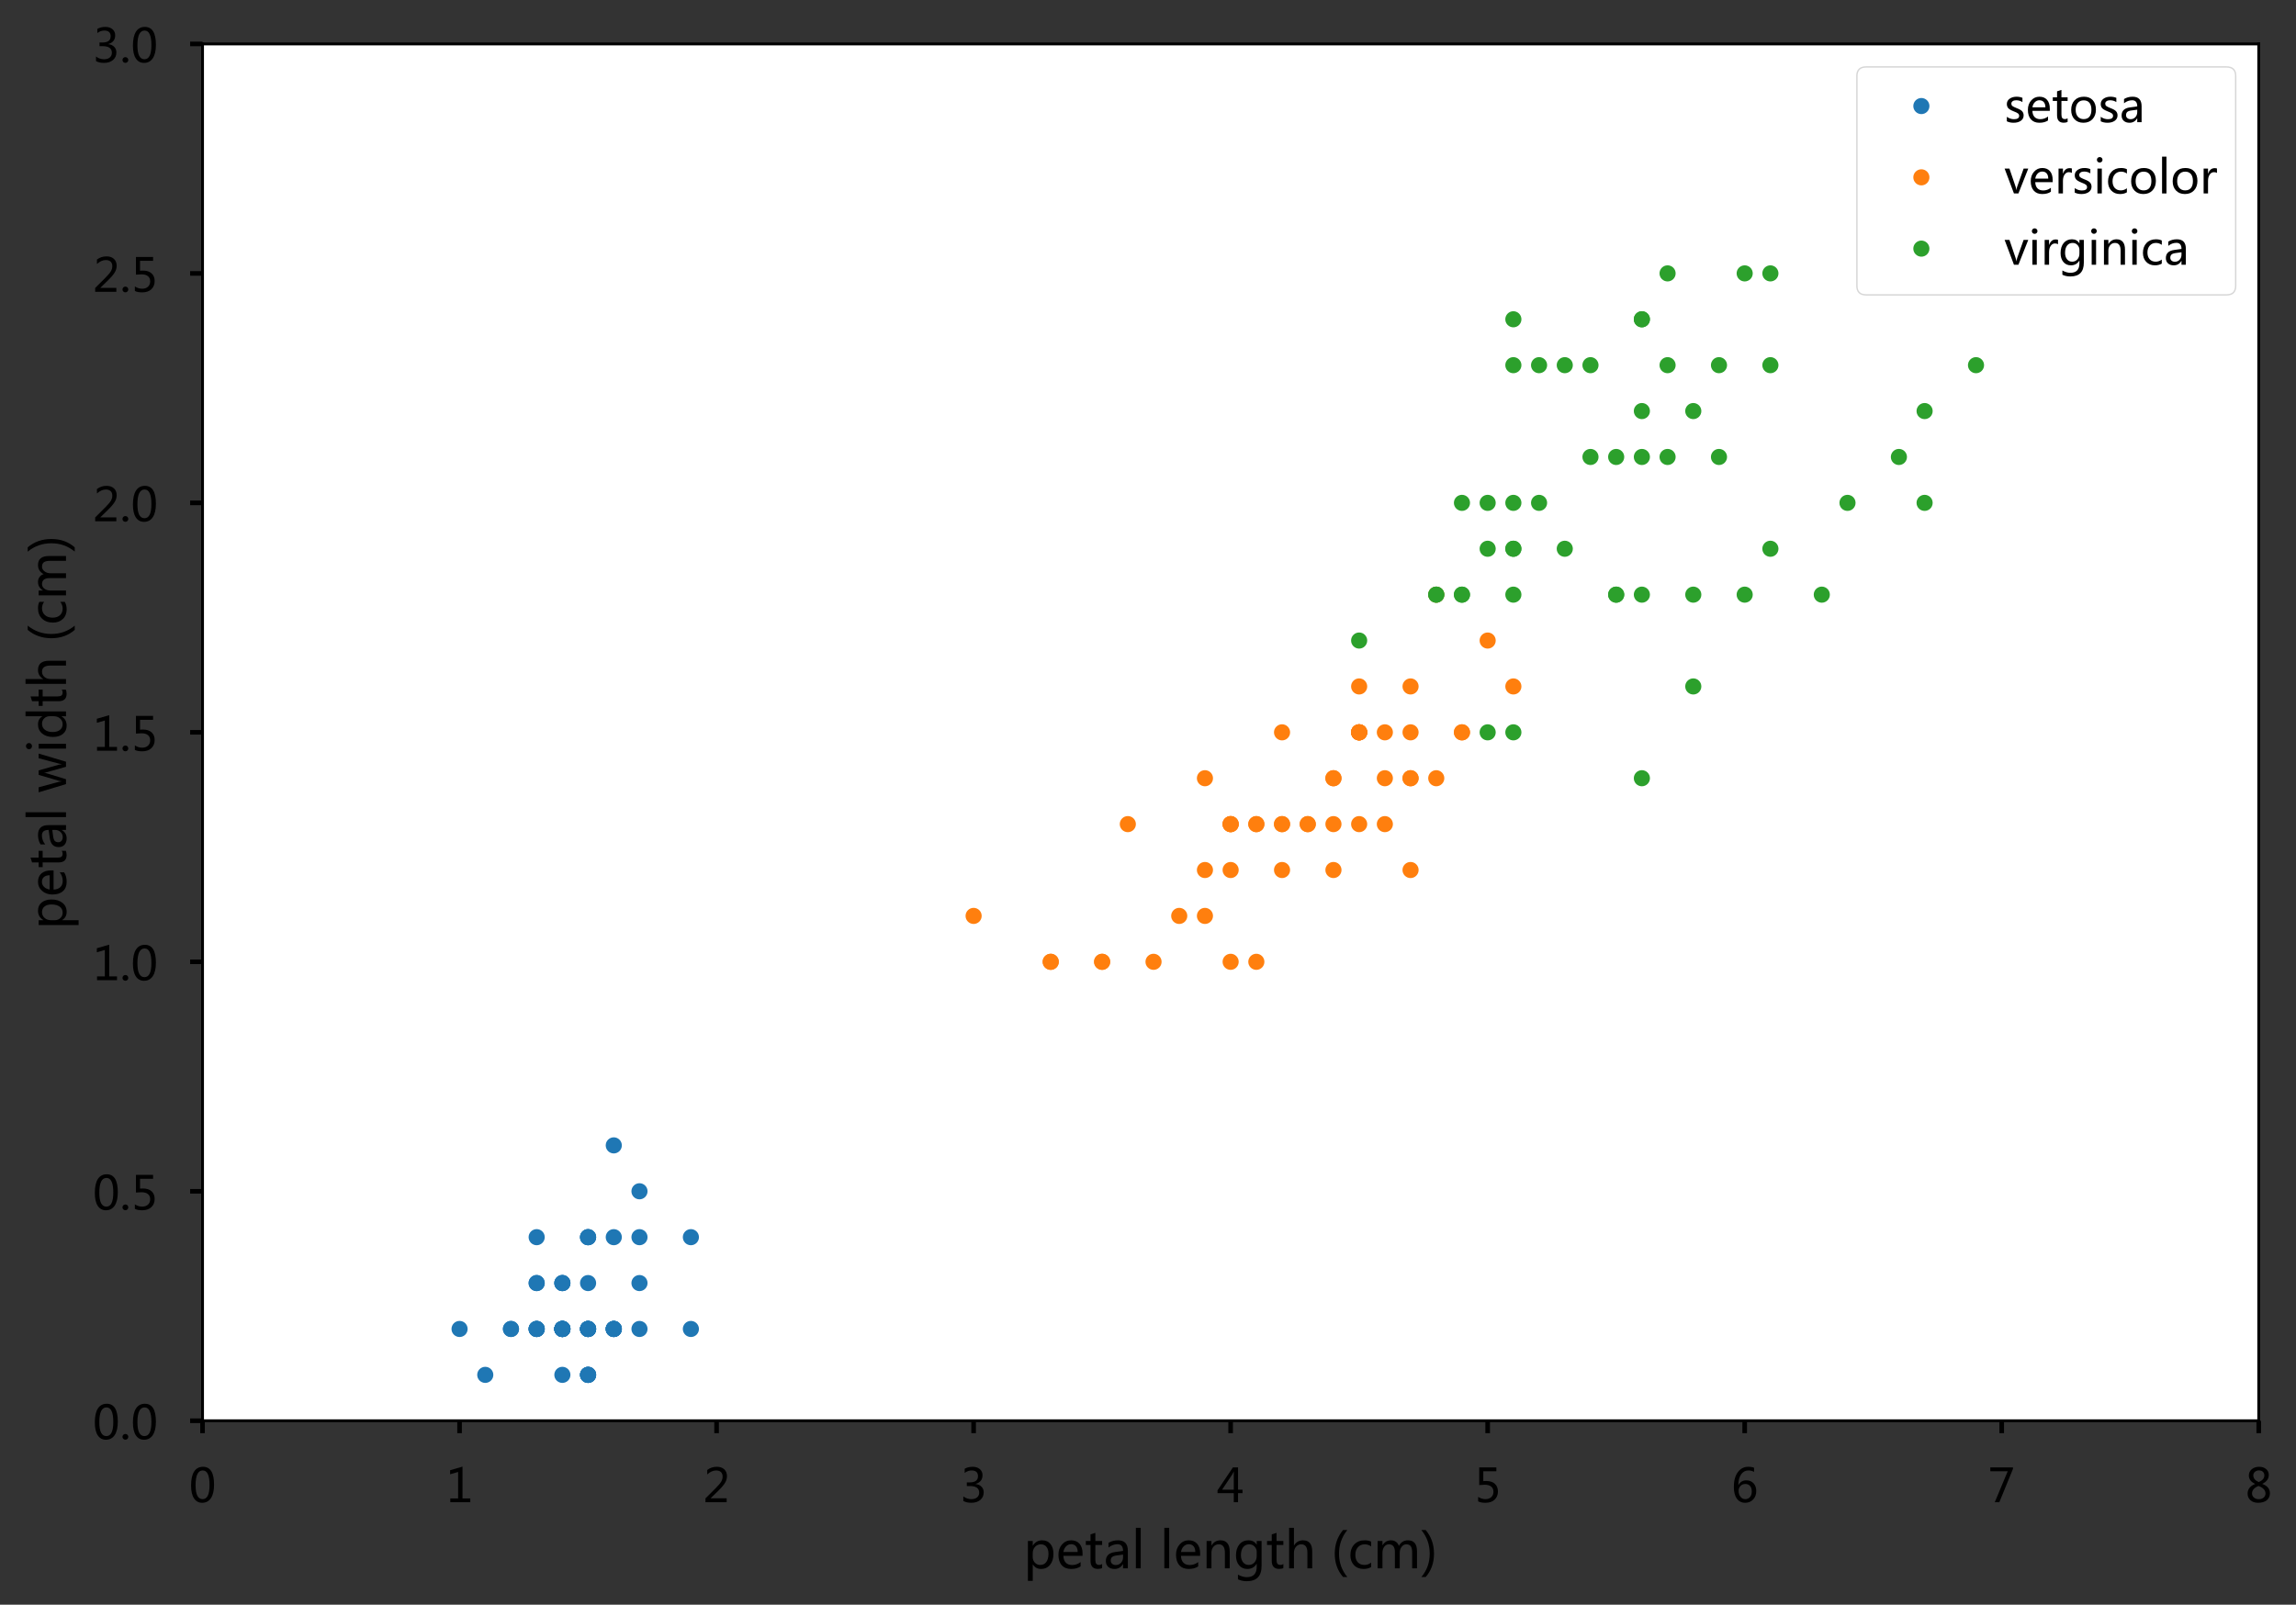 <?xml version="1.0" encoding="utf-8" standalone="no"?>
<!DOCTYPE svg PUBLIC "-//W3C//DTD SVG 1.1//EN"
  "http://www.w3.org/Graphics/SVG/1.1/DTD/svg11.dtd">
<!-- Created with matplotlib (http://matplotlib.org/) -->
<svg height="453pt" version="1.1" viewBox="0 0 648 453" width="648pt" xmlns="http://www.w3.org/2000/svg" xmlns:xlink="http://www.w3.org/1999/xlink">
 <rect x="0" y="0" width="648" height="453" fill="#333333" stroke="none"/>
 <defs>
  <style type="text/css">
*{stroke-linecap:butt;stroke-linejoin:round;}
  </style>
 </defs>
 <g id="figure_1">
  <g id="patch_1">
   <path d="M 0 453.562 
L 648.494 453.562 
L 648.494 0 
L 0 0 
z
" style="fill:none;"/>
  </g>
  <g id="axes_1">
   <g id="patch_2">
    <path d="M 57.163 401.07 
L 637.483 401.07 
L 637.483 12.396 
L 57.163 12.396 
z
" style="fill:#ffffff;"/>
   </g>
   <g id="matplotlib.axis_1">
    <g id="xtick_1">
     <g id="line2d_1">
      <defs>
       <path d="M 0 0 
L 0 3.5 
" id="mcaf4d31fd0" style="stroke:#000000;stroke-width:1.3;"/>
      </defs>
      <g>
       <use style="stroke:#000000;stroke-width:1.3;" x="57.163" xlink:href="#mcaf4d31fd0" y="401.07"/>
      </g>
     </g>
     <g id="text_1">
      <!-- 0 -->
      <defs>
       <path d="M 4.438 36.328 
Q 4.438 56.344 11.078 66.625 
Q 17.719 76.906 30.328 76.906 
Q 54.344 76.906 54.344 38.141 
Q 54.344 19 47.578 8.859 
Q 40.828 -1.266 28.609 -1.266 
Q 17.094 -1.266 10.766 8.344 
Q 4.438 17.969 4.438 36.328 
z
M 14.203 36.766 
Q 14.203 6.641 29.5 6.641 
Q 44.531 6.641 44.531 37.25 
Q 44.531 68.953 29.781 68.953 
Q 14.203 68.953 14.203 36.766 
z
" id="MicrosoftYaHei-30"/>
      </defs>
      <g transform="translate(53.351 424.062)scale(0.13 -0.13)">
       <use xlink:href="#MicrosoftYaHei-30"/>
      </g>
     </g>
    </g>
    <g id="xtick_2">
     <g id="line2d_2">
      <g>
       <use style="stroke:#000000;stroke-width:1.3;" x="129.703" xlink:href="#mcaf4d31fd0" y="401.07"/>
      </g>
     </g>
     <g id="text_2">
      <!-- 1 -->
      <defs>
       <path d="M 52.594 0 
L 9.234 0 
L 9.234 8.25 
L 26.172 8.25 
L 26.172 65.672 
L 8.797 60.641 
L 8.797 69.438 
L 35.688 77.25 
L 35.688 8.25 
L 52.594 8.25 
z
" id="MicrosoftYaHei-31"/>
      </defs>
      <g transform="translate(125.891 424.062)scale(0.13 -0.13)">
       <use xlink:href="#MicrosoftYaHei-31"/>
      </g>
     </g>
    </g>
    <g id="xtick_3">
     <g id="line2d_3">
      <g>
       <use style="stroke:#000000;stroke-width:1.3;" x="202.243" xlink:href="#mcaf4d31fd0" y="401.07"/>
      </g>
     </g>
     <g id="text_3">
      <!-- 2 -->
      <defs>
       <path d="M 51.172 0 
L 5.172 0 
L 5.172 8.297 
L 27.156 30.219 
Q 36.234 39.312 39.312 44.609 
Q 42.391 49.906 42.391 55.562 
Q 42.391 62.016 38.766 65.453 
Q 35.156 68.891 28.328 68.891 
Q 18.219 68.891 9.031 60.297 
L 9.031 70.016 
Q 17.969 76.906 29.828 76.906 
Q 40.047 76.906 45.953 71.391 
Q 51.859 65.875 51.859 56.547 
Q 51.859 49.516 48.062 42.75 
Q 44.281 35.984 33.734 25.531 
L 16.5 8.688 
L 16.5 8.5 
L 51.172 8.5 
z
" id="MicrosoftYaHei-32"/>
      </defs>
      <g transform="translate(198.431 424.062)scale(0.13 -0.13)">
       <use xlink:href="#MicrosoftYaHei-32"/>
      </g>
     </g>
    </g>
    <g id="xtick_4">
     <g id="line2d_4">
      <g>
       <use style="stroke:#000000;stroke-width:1.3;" x="274.783" xlink:href="#mcaf4d31fd0" y="401.07"/>
      </g>
     </g>
     <g id="text_4">
      <!-- 3 -->
      <defs>
       <path d="M 6.984 12.641 
Q 14.75 6.641 24.516 6.641 
Q 32.328 6.641 36.891 10.469 
Q 41.453 14.312 41.453 20.75 
Q 41.453 35.109 20.906 35.109 
L 14.594 35.109 
L 14.594 43.016 
L 20.609 43.016 
Q 38.812 43.016 38.812 56.5 
Q 38.812 68.953 24.906 68.953 
Q 16.938 68.953 9.906 63.578 
L 9.906 72.609 
Q 17.328 76.906 27.25 76.906 
Q 36.922 76.906 42.781 71.844 
Q 48.641 66.797 48.641 58.734 
Q 48.641 43.891 33.5 39.656 
L 33.5 39.453 
Q 41.703 38.578 46.453 33.672 
Q 51.219 28.766 51.219 21.438 
Q 51.219 11.234 43.875 4.984 
Q 36.531 -1.266 24.312 -1.266 
Q 13.578 -1.266 6.984 2.734 
z
" id="MicrosoftYaHei-33"/>
      </defs>
      <g transform="translate(270.971 424.062)scale(0.13 -0.13)">
       <use xlink:href="#MicrosoftYaHei-33"/>
      </g>
     </g>
    </g>
    <g id="xtick_5">
     <g id="line2d_5">
      <g>
       <use style="stroke:#000000;stroke-width:1.3;" x="347.323" xlink:href="#mcaf4d31fd0" y="401.07"/>
      </g>
     </g>
     <g id="text_5">
      <!-- 4 -->
      <defs>
       <path d="M 55.078 19.625 
L 45.406 19.625 
L 45.406 0 
L 36.141 0 
L 36.141 19.625 
L 0.875 19.625 
L 0.875 25.828 
L 34.328 75.641 
L 45.406 75.641 
L 45.406 27.203 
L 55.078 27.203 
z
M 36.141 27.203 
L 36.141 58.891 
Q 36.141 62.25 36.328 66.656 
L 36.141 66.656 
Q 35.453 64.797 33.25 60.844 
L 10.75 27.203 
z
" id="MicrosoftYaHei-34"/>
      </defs>
      <g transform="translate(343.511 424.062)scale(0.13 -0.13)">
       <use xlink:href="#MicrosoftYaHei-34"/>
      </g>
     </g>
    </g>
    <g id="xtick_6">
     <g id="line2d_6">
      <g>
       <use style="stroke:#000000;stroke-width:1.3;" x="419.863" xlink:href="#mcaf4d31fd0" y="401.07"/>
      </g>
     </g>
     <g id="text_6">
      <!-- 5 -->
      <defs>
       <path d="M 8.641 11.625 
Q 16.266 6.641 24.516 6.641 
Q 32.328 6.641 37.109 11 
Q 41.891 15.375 41.891 22.609 
Q 41.891 29.891 37.031 33.891 
Q 32.172 37.891 22.953 37.891 
Q 18.5 37.891 10.984 37.203 
L 10.984 75.641 
L 48.188 75.641 
L 48.188 67.188 
L 19.875 67.188 
L 19.875 45.797 
Q 24.125 46.047 26.266 46.047 
Q 38.234 46.047 44.922 39.984 
Q 51.609 33.938 51.609 23.297 
Q 51.609 12.312 44.422 5.516 
Q 37.25 -1.266 24.609 -1.266 
Q 14.016 -1.266 8.641 1.859 
z
" id="MicrosoftYaHei-35"/>
      </defs>
      <g transform="translate(416.051 424.062)scale(0.13 -0.13)">
       <use xlink:href="#MicrosoftYaHei-35"/>
      </g>
     </g>
    </g>
    <g id="xtick_7">
     <g id="line2d_7">
      <g>
       <use style="stroke:#000000;stroke-width:1.3;" x="492.403" xlink:href="#mcaf4d31fd0" y="401.07"/>
      </g>
     </g>
     <g id="text_7">
      <!-- 6 -->
      <defs>
       <path d="M 49.703 65.922 
Q 43.797 68.953 37.359 68.953 
Q 27.547 68.953 21.578 60.406 
Q 15.625 51.859 15.531 37.062 
L 15.766 37.062 
Q 21.141 47.469 32.906 47.469 
Q 42.719 47.469 48.578 41.062 
Q 54.438 34.672 54.438 24.078 
Q 54.438 12.984 47.672 5.859 
Q 40.922 -1.266 30.422 -1.266 
Q 18.891 -1.266 12.328 7.734 
Q 5.766 16.75 5.766 33.297 
Q 5.766 53.328 14.375 65.109 
Q 23 76.906 37.062 76.906 
Q 45.125 76.906 49.703 74.703 
z
M 16.109 24.75 
Q 16.109 17.281 20.094 11.953 
Q 24.078 6.641 30.672 6.641 
Q 36.922 6.641 40.828 11.234 
Q 44.734 15.828 44.734 23.047 
Q 44.734 30.859 41.047 35.203 
Q 37.359 39.547 30.562 39.547 
Q 24.125 39.547 20.109 35.156 
Q 16.109 30.766 16.109 24.75 
z
" id="MicrosoftYaHei-36"/>
      </defs>
      <g transform="translate(488.591 424.062)scale(0.13 -0.13)">
       <use xlink:href="#MicrosoftYaHei-36"/>
      </g>
     </g>
    </g>
    <g id="xtick_8">
     <g id="line2d_8">
      <g>
       <use style="stroke:#000000;stroke-width:1.3;" x="564.943" xlink:href="#mcaf4d31fd0" y="401.07"/>
      </g>
     </g>
     <g id="text_8">
      <!-- 7 -->
      <defs>
       <path d="M 53.766 72.312 
L 24.172 0 
L 14.266 0 
L 42.391 67.188 
L 4.594 67.188 
L 4.594 75.641 
L 53.766 75.641 
z
" id="MicrosoftYaHei-37"/>
      </defs>
      <g transform="translate(561.131 424.062)scale(0.13 -0.13)">
       <use xlink:href="#MicrosoftYaHei-37"/>
      </g>
     </g>
    </g>
    <g id="xtick_9">
     <g id="line2d_9">
      <g>
       <use style="stroke:#000000;stroke-width:1.3;" x="637.483" xlink:href="#mcaf4d31fd0" y="401.07"/>
      </g>
     </g>
     <g id="text_9">
      <!-- 8 -->
      <defs>
       <path d="M 21.391 39.797 
Q 7.859 46.094 7.859 58.062 
Q 7.859 66.406 14.203 71.656 
Q 20.562 76.906 30.422 76.906 
Q 39.453 76.906 45.312 71.969 
Q 51.172 67.047 51.172 59.234 
Q 51.172 46.625 37.062 39.844 
L 37.062 39.656 
Q 53.609 33.688 53.609 19.344 
Q 53.609 9.906 46.797 4.312 
Q 39.984 -1.266 27.781 -1.266 
Q 17.781 -1.266 11.469 4.25 
Q 5.172 9.766 5.172 18.562 
Q 5.172 33.016 21.391 39.594 
z
M 41.5 58.109 
Q 41.5 63.188 38.328 66.109 
Q 35.156 69.047 29.734 69.047 
Q 24.656 69.047 21.094 65.984 
Q 17.531 62.938 17.531 58.203 
Q 17.531 48.734 29.391 43.797 
Q 41.5 48.828 41.5 58.109 
z
M 28.812 35.25 
Q 14.797 29.594 14.797 19.047 
Q 14.797 13.578 18.891 10.062 
Q 23 6.547 29.594 6.547 
Q 35.984 6.547 39.984 10.031 
Q 44 13.531 44 18.75 
Q 44 29.734 28.812 35.25 
z
" id="MicrosoftYaHei-38"/>
      </defs>
      <g transform="translate(633.671 424.062)scale(0.13 -0.13)">
       <use xlink:href="#MicrosoftYaHei-38"/>
      </g>
     </g>
    </g>
    <g id="text_10">
     <!-- petal length (cm) -->
     <defs>
      <path d="M 18.109 7.625 
L 18.109 -24.859 
L 8.547 -24.859 
L 8.547 54 
L 18.109 54 
L 18.109 44.672 
L 18.312 44.672 
Q 24.656 55.281 36.859 55.281 
Q 47.219 55.281 53.094 48.016 
Q 58.984 40.766 58.984 28.562 
Q 58.984 15.094 52.312 6.906 
Q 45.656 -1.266 34.375 -1.266 
Q 23.969 -1.266 18.312 7.625 
z
M 18.062 22.266 
Q 18.062 15.672 22.312 11.156 
Q 26.562 6.641 32.953 6.641 
Q 40.578 6.641 44.875 12.5 
Q 49.172 18.359 49.172 28.719 
Q 49.172 37.453 45.156 42.406 
Q 41.156 47.359 34.234 47.359 
Q 27.156 47.359 22.609 42.328 
Q 18.062 37.312 18.062 29.438 
z
" id="MicrosoftYaHei-70"/>
      <path d="M 52.547 24.562 
L 14.75 24.562 
Q 14.984 15.922 19.469 11.203 
Q 23.969 6.5 32.031 6.5 
Q 41.109 6.5 48.688 12.312 
L 48.688 3.766 
Q 41.547 -1.266 29.781 -1.266 
Q 18.062 -1.266 11.5 6.156 
Q 4.938 13.578 4.938 26.766 
Q 4.938 39.156 12.141 47.219 
Q 19.344 55.281 30.031 55.281 
Q 40.625 55.281 46.578 48.469 
Q 52.547 41.656 52.547 29.391 
z
M 42.969 32.234 
Q 42.922 39.547 39.5 43.547 
Q 36.078 47.562 29.891 47.562 
Q 24.172 47.562 20 43.312 
Q 15.828 39.062 14.75 32.234 
z
" id="MicrosoftYaHei-65"/>
      <path d="M 34.469 0.531 
Q 31.344 -1.172 26.031 -1.172 
Q 11.531 -1.172 11.531 14.891 
L 11.531 46.094 
L 2.25 46.094 
L 2.25 54 
L 11.531 54 
L 11.531 67 
L 21.047 70.016 
L 21.047 54 
L 34.469 54 
L 34.469 46.094 
L 21.047 46.094 
L 21.047 16.609 
Q 21.047 11.281 22.844 8.984 
Q 24.656 6.688 28.859 6.688 
Q 32.078 6.688 34.469 8.5 
z
" id="MicrosoftYaHei-74"/>
      <path d="M 9.812 50.25 
Q 17.875 55.281 28.422 55.281 
Q 47.953 55.281 47.953 34.766 
L 47.953 0 
L 38.484 0 
L 38.484 8.344 
L 38.234 8.344 
Q 32.625 -1.266 21.688 -1.266 
Q 13.812 -1.266 9.172 2.984 
Q 4.547 7.234 4.547 14.453 
Q 4.547 29.594 22.469 32.078 
L 38.484 34.328 
Q 38.484 47.562 27.547 47.562 
Q 17.828 47.562 9.812 41.016 
z
M 25.828 25.391 
Q 19.188 24.516 16.672 22.062 
Q 14.156 19.625 14.156 15.234 
Q 14.156 11.375 16.891 8.938 
Q 19.625 6.5 24.125 6.5 
Q 30.375 6.5 34.422 10.891 
Q 38.484 15.281 38.484 21.922 
L 38.484 27.094 
z
" id="MicrosoftYaHei-61"/>
      <path d="M 8.5 0 
L 8.5 79.938 
L 18.062 79.938 
L 18.062 0 
z
" id="MicrosoftYaHei-6c"/>
      <path id="MicrosoftYaHei-20"/>
      <path d="M 54.203 0 
L 44.672 0 
L 44.672 30.719 
Q 44.672 47.359 32.516 47.359 
Q 26.219 47.359 22.156 42.672 
Q 18.109 37.984 18.109 30.812 
L 18.109 0 
L 8.547 0 
L 8.547 54 
L 18.109 54 
L 18.109 45.062 
L 18.312 45.062 
Q 24.422 55.281 36.031 55.281 
Q 44.922 55.281 49.562 49.578 
Q 54.203 43.891 54.203 33.016 
z
" id="MicrosoftYaHei-6e"/>
      <path d="M 55.422 4.547 
Q 55.422 -25.438 26.312 -25.438 
Q 16.266 -25.438 8.844 -21.688 
L 8.844 -12.453 
Q 17.875 -17.484 26.172 -17.484 
Q 45.844 -17.484 45.844 3.219 
L 45.844 8.938 
L 45.656 8.938 
Q 39.5 -1.266 27.297 -1.266 
Q 17.141 -1.266 11.031 6 
Q 4.938 13.281 4.938 25.297 
Q 4.938 39.109 11.672 47.188 
Q 18.406 55.281 29.641 55.281 
Q 40.438 55.281 45.656 46.688 
L 45.844 46.688 
L 45.844 54 
L 55.422 54 
z
M 45.844 32.125 
Q 45.906 38.375 41.656 42.859 
Q 37.406 47.359 31.203 47.359 
Q 23.391 47.359 19.047 41.625 
Q 14.703 35.891 14.703 25.875 
Q 14.703 17.281 18.891 11.953 
Q 23.094 6.641 30.031 6.641 
Q 37.016 6.641 41.453 11.719 
Q 45.906 16.797 45.844 24.609 
z
" id="MicrosoftYaHei-67"/>
      <path d="M 54.156 0 
L 44.625 0 
L 44.625 31.062 
Q 44.625 47.359 32.516 47.359 
Q 26.312 47.359 22.203 42.594 
Q 18.109 37.844 18.109 30.609 
L 18.109 0 
L 8.547 0 
L 8.547 79.938 
L 18.109 79.938 
L 18.109 45.125 
L 18.312 45.125 
Q 24.516 55.281 35.938 55.281 
Q 54.156 55.281 54.156 33.25 
z
" id="MicrosoftYaHei-68"/>
      <path d="M 23.922 -17.188 
Q 7.469 1.562 7.469 28.859 
Q 7.469 56.156 23.922 75.641 
L 32.375 75.641 
Q 15.875 55.375 15.875 28.953 
Q 15.875 2.594 32.281 -17.188 
z
" id="MicrosoftYaHei-28"/>
      <path d="M 45.844 2.438 
Q 39.656 -1.266 30.906 -1.266 
Q 19.188 -1.266 12.062 6.25 
Q 4.938 13.766 4.938 25.734 
Q 4.938 39.016 12.625 47.141 
Q 20.312 55.281 33.203 55.281 
Q 40.625 55.281 45.906 52.641 
L 45.906 43.172 
Q 40.188 47.359 33.203 47.359 
Q 25 47.359 19.844 41.672 
Q 14.703 35.984 14.703 26.516 
Q 14.703 17.188 19.562 11.906 
Q 24.422 6.641 32.672 6.641 
Q 39.656 6.641 45.844 11.234 
z
" id="MicrosoftYaHei-63"/>
      <path d="M 86.281 0 
L 76.703 0 
L 76.703 31 
Q 76.703 39.797 73.969 43.578 
Q 71.234 47.359 64.984 47.359 
Q 59.719 47.359 55.953 42.422 
Q 52.203 37.5 52.203 30.766 
L 52.203 0 
L 42.625 0 
L 42.625 31.984 
Q 42.625 47.359 30.766 47.359 
Q 25.297 47.359 21.703 42.672 
Q 18.109 37.984 18.109 30.719 
L 18.109 0 
L 8.547 0 
L 8.547 54 
L 18.109 54 
L 18.109 45.453 
L 18.312 45.453 
Q 24.078 55.281 35.156 55.281 
Q 40.578 55.281 44.719 52.297 
Q 48.875 49.312 50.484 44.234 
Q 56.5 55.281 68.453 55.281 
Q 86.281 55.281 86.281 33.297 
z
" id="MicrosoftYaHei-6d"/>
      <path d="M 1.219 -17.188 
Q 17.672 2.547 17.672 28.953 
Q 17.672 55.422 1.125 75.641 
L 9.625 75.641 
Q 26.125 56.297 26.125 28.859 
Q 26.125 1.422 9.625 -17.188 
z
" id="MicrosoftYaHei-29"/>
     </defs>
     <g transform="translate(288.881 442.725)scale(0.143 -0.143)">
      <use xlink:href="#MicrosoftYaHei-70"/>
      <use x="63.867" xlink:href="#MicrosoftYaHei-65"/>
      <use x="120.605" xlink:href="#MicrosoftYaHei-74"/>
      <use x="157.861" xlink:href="#MicrosoftYaHei-61"/>
      <use x="213.135" xlink:href="#MicrosoftYaHei-6c"/>
      <use x="239.746" xlink:href="#MicrosoftYaHei-20"/>
      <use x="269.336" xlink:href="#MicrosoftYaHei-6c"/>
      <use x="295.947" xlink:href="#MicrosoftYaHei-65"/>
      <use x="352.686" xlink:href="#MicrosoftYaHei-6e"/>
      <use x="414.307" xlink:href="#MicrosoftYaHei-67"/>
      <use x="478.271" xlink:href="#MicrosoftYaHei-74"/>
      <use x="515.527" xlink:href="#MicrosoftYaHei-68"/>
      <use x="577.1" xlink:href="#MicrosoftYaHei-20"/>
      <use x="606.689" xlink:href="#MicrosoftYaHei-28"/>
      <use x="640.088" xlink:href="#MicrosoftYaHei-63"/>
      <use x="690.234" xlink:href="#MicrosoftYaHei-6d"/>
      <use x="783.936" xlink:href="#MicrosoftYaHei-29"/>
     </g>
    </g>
   </g>
   <g id="matplotlib.axis_2">
    <g id="ytick_1">
     <g id="line2d_10">
      <defs>
       <path d="M 0 0 
L -3.5 0 
" id="mdc98931bd3" style="stroke:#000000;stroke-width:1.3;"/>
      </defs>
      <g>
       <use style="stroke:#000000;stroke-width:1.3;" x="57.163" xlink:href="#mdc98931bd3" y="401.07"/>
      </g>
     </g>
     <g id="text_11">
      <!-- 0.0 -->
      <defs>
       <path d="M 5.812 5.031 
Q 5.812 7.672 7.609 9.469 
Q 9.422 11.281 12.109 11.281 
Q 14.844 11.281 16.641 9.453 
Q 18.453 7.625 18.453 5.031 
Q 18.453 2.484 16.641 0.656 
Q 14.844 -1.172 12.062 -1.172 
Q 9.375 -1.172 7.594 0.656 
Q 5.812 2.484 5.812 5.031 
z
" id="MicrosoftYaHei-2e"/>
      </defs>
      <g transform="translate(26.186 406.266)scale(0.13 -0.13)">
       <use xlink:href="#MicrosoftYaHei-30"/>
       <use x="58.643" xlink:href="#MicrosoftYaHei-2e"/>
       <use x="82.715" xlink:href="#MicrosoftYaHei-30"/>
      </g>
     </g>
    </g>
    <g id="ytick_2">
     <g id="line2d_11">
      <g>
       <use style="stroke:#000000;stroke-width:1.3;" x="57.163" xlink:href="#mdc98931bd3" y="336.291"/>
      </g>
     </g>
     <g id="text_12">
      <!-- 0.5 -->
      <g transform="translate(26.186 341.487)scale(0.13 -0.13)">
       <use xlink:href="#MicrosoftYaHei-30"/>
       <use x="58.643" xlink:href="#MicrosoftYaHei-2e"/>
       <use x="82.715" xlink:href="#MicrosoftYaHei-35"/>
      </g>
     </g>
    </g>
    <g id="ytick_3">
     <g id="line2d_12">
      <g>
       <use style="stroke:#000000;stroke-width:1.3;" x="57.163" xlink:href="#mdc98931bd3" y="271.512"/>
      </g>
     </g>
     <g id="text_13">
      <!-- 1.0 -->
      <g transform="translate(26.186 276.708)scale(0.13 -0.13)">
       <use xlink:href="#MicrosoftYaHei-31"/>
       <use x="58.643" xlink:href="#MicrosoftYaHei-2e"/>
       <use x="82.715" xlink:href="#MicrosoftYaHei-30"/>
      </g>
     </g>
    </g>
    <g id="ytick_4">
     <g id="line2d_13">
      <g>
       <use style="stroke:#000000;stroke-width:1.3;" x="57.163" xlink:href="#mdc98931bd3" y="206.733"/>
      </g>
     </g>
     <g id="text_14">
      <!-- 1.5 -->
      <g transform="translate(26.186 211.929)scale(0.13 -0.13)">
       <use xlink:href="#MicrosoftYaHei-31"/>
       <use x="58.643" xlink:href="#MicrosoftYaHei-2e"/>
       <use x="82.715" xlink:href="#MicrosoftYaHei-35"/>
      </g>
     </g>
    </g>
    <g id="ytick_5">
     <g id="line2d_14">
      <g>
       <use style="stroke:#000000;stroke-width:1.3;" x="57.163" xlink:href="#mdc98931bd3" y="141.954"/>
      </g>
     </g>
     <g id="text_15">
      <!-- 2.0 -->
      <g transform="translate(26.186 147.15)scale(0.13 -0.13)">
       <use xlink:href="#MicrosoftYaHei-32"/>
       <use x="58.643" xlink:href="#MicrosoftYaHei-2e"/>
       <use x="82.715" xlink:href="#MicrosoftYaHei-30"/>
      </g>
     </g>
    </g>
    <g id="ytick_6">
     <g id="line2d_15">
      <g>
       <use style="stroke:#000000;stroke-width:1.3;" x="57.163" xlink:href="#mdc98931bd3" y="77.175"/>
      </g>
     </g>
     <g id="text_16">
      <!-- 2.5 -->
      <g transform="translate(26.186 82.371)scale(0.13 -0.13)">
       <use xlink:href="#MicrosoftYaHei-32"/>
       <use x="58.643" xlink:href="#MicrosoftYaHei-2e"/>
       <use x="82.715" xlink:href="#MicrosoftYaHei-35"/>
      </g>
     </g>
    </g>
    <g id="ytick_7">
     <g id="line2d_16">
      <g>
       <use style="stroke:#000000;stroke-width:1.3;" x="57.163" xlink:href="#mdc98931bd3" y="12.396"/>
      </g>
     </g>
     <g id="text_17">
      <!-- 3.0 -->
      <g transform="translate(26.186 17.592)scale(0.13 -0.13)">
       <use xlink:href="#MicrosoftYaHei-33"/>
       <use x="58.643" xlink:href="#MicrosoftYaHei-2e"/>
       <use x="82.715" xlink:href="#MicrosoftYaHei-30"/>
      </g>
     </g>
    </g>
    <g id="text_18">
     <!-- petal width (cm) -->
     <defs>
      <path d="M 77.734 54 
L 61.625 0 
L 51.656 0 
L 40.922 37.891 
Q 40.234 40.328 40.047 43.062 
L 39.844 43.062 
Q 39.703 41.016 38.719 37.984 
L 27.094 0 
L 17.438 0 
L 1.219 54 
L 11.188 54 
L 21.969 13.969 
Q 22.469 12.156 22.703 9.031 
L 23.094 9.031 
Q 23.297 11.719 24.031 14.109 
L 35.641 54 
L 44.484 54 
L 55.812 13.922 
Q 56.297 12.156 56.594 8.938 
L 57.031 8.938 
Q 57.125 11.078 57.906 13.922 
L 68.453 54 
z
" id="MicrosoftYaHei-77"/>
      <path d="M 7.375 73.047 
Q 7.375 75.594 9.109 77.312 
Q 10.844 79.047 13.375 79.047 
Q 15.969 79.047 17.75 77.344 
Q 19.531 75.641 19.531 73.047 
Q 19.531 70.516 17.75 68.828 
Q 15.969 67.141 13.375 67.141 
Q 10.797 67.141 9.078 68.828 
Q 7.375 70.516 7.375 73.047 
z
M 8.5 0 
L 8.5 54 
L 18.062 54 
L 18.062 0 
z
" id="MicrosoftYaHei-69"/>
      <path d="M 55.422 0 
L 45.844 0 
L 45.844 8.984 
L 45.656 8.984 
Q 39.75 -1.266 27.297 -1.266 
Q 17.047 -1.266 10.984 6.031 
Q 4.938 13.328 4.938 25.734 
Q 4.938 39.109 11.766 47.188 
Q 18.609 55.281 29.641 55.281 
Q 40.672 55.281 45.656 46.688 
L 45.844 46.688 
L 45.844 79.938 
L 55.422 79.938 
z
M 45.906 32.125 
Q 45.906 38.625 41.625 42.984 
Q 37.359 47.359 31.109 47.359 
Q 23.484 47.359 19.094 41.672 
Q 14.703 35.984 14.703 26.172 
Q 14.703 17.141 18.922 11.891 
Q 23.141 6.641 30.172 6.641 
Q 37.109 6.641 41.5 11.781 
Q 45.906 16.938 45.906 24.609 
z
" id="MicrosoftYaHei-64"/>
     </defs>
     <g transform="translate(18.631 262.357)rotate(-90)scale(0.143 -0.143)">
      <use xlink:href="#MicrosoftYaHei-70"/>
      <use x="63.867" xlink:href="#MicrosoftYaHei-65"/>
      <use x="120.605" xlink:href="#MicrosoftYaHei-74"/>
      <use x="157.861" xlink:href="#MicrosoftYaHei-61"/>
      <use x="213.135" xlink:href="#MicrosoftYaHei-6c"/>
      <use x="239.746" xlink:href="#MicrosoftYaHei-20"/>
      <use x="269.336" xlink:href="#MicrosoftYaHei-77"/>
      <use x="348.291" xlink:href="#MicrosoftYaHei-69"/>
      <use x="374.902" xlink:href="#MicrosoftYaHei-64"/>
      <use x="438.867" xlink:href="#MicrosoftYaHei-74"/>
      <use x="476.123" xlink:href="#MicrosoftYaHei-68"/>
      <use x="537.695" xlink:href="#MicrosoftYaHei-20"/>
      <use x="567.285" xlink:href="#MicrosoftYaHei-28"/>
      <use x="600.684" xlink:href="#MicrosoftYaHei-63"/>
      <use x="650.83" xlink:href="#MicrosoftYaHei-6d"/>
      <use x="744.531" xlink:href="#MicrosoftYaHei-29"/>
     </g>
    </g>
   </g>
   <g id="line2d_17">
    <defs>
     <path d="M 0 2.275 
C 0.603 2.275 1.182 2.035 1.609 1.609 
C 2.035 1.182 2.275 0.603 2.275 0 
C 2.275 -0.603 2.035 -1.182 1.609 -1.609 
C 1.182 -2.035 0.603 -2.275 0 -2.275 
C -0.603 -2.275 -1.182 -2.035 -1.609 -1.609 
C -2.035 -1.182 -2.275 -0.603 -2.275 0 
C -2.275 0.603 -2.035 1.182 -1.609 1.609 
C -1.182 2.035 -0.603 2.275 0 2.275 
z
" id="m0583f46d02"/>
    </defs>
    <g clip-path="url(#p334d258a00)">
     <use style="fill:#1f77b4;" x="158.719" xlink:href="#m0583f46d02" y="375.158"/>
     <use style="fill:#1f77b4;" x="158.719" xlink:href="#m0583f46d02" y="375.158"/>
     <use style="fill:#1f77b4;" x="151.465" xlink:href="#m0583f46d02" y="375.158"/>
     <use style="fill:#1f77b4;" x="165.973" xlink:href="#m0583f46d02" y="375.158"/>
     <use style="fill:#1f77b4;" x="158.719" xlink:href="#m0583f46d02" y="375.158"/>
     <use style="fill:#1f77b4;" x="180.481" xlink:href="#m0583f46d02" y="349.247"/>
     <use style="fill:#1f77b4;" x="158.719" xlink:href="#m0583f46d02" y="362.203"/>
     <use style="fill:#1f77b4;" x="165.973" xlink:href="#m0583f46d02" y="375.158"/>
     <use style="fill:#1f77b4;" x="158.719" xlink:href="#m0583f46d02" y="375.158"/>
     <use style="fill:#1f77b4;" x="165.973" xlink:href="#m0583f46d02" y="388.114"/>
     <use style="fill:#1f77b4;" x="165.973" xlink:href="#m0583f46d02" y="375.158"/>
     <use style="fill:#1f77b4;" x="173.227" xlink:href="#m0583f46d02" y="375.158"/>
     <use style="fill:#1f77b4;" x="158.719" xlink:href="#m0583f46d02" y="388.114"/>
     <use style="fill:#1f77b4;" x="136.957" xlink:href="#m0583f46d02" y="388.114"/>
     <use style="fill:#1f77b4;" x="144.211" xlink:href="#m0583f46d02" y="375.158"/>
     <use style="fill:#1f77b4;" x="165.973" xlink:href="#m0583f46d02" y="349.247"/>
     <use style="fill:#1f77b4;" x="151.465" xlink:href="#m0583f46d02" y="349.247"/>
     <use style="fill:#1f77b4;" x="158.719" xlink:href="#m0583f46d02" y="362.203"/>
     <use style="fill:#1f77b4;" x="180.481" xlink:href="#m0583f46d02" y="362.203"/>
     <use style="fill:#1f77b4;" x="165.973" xlink:href="#m0583f46d02" y="362.203"/>
     <use style="fill:#1f77b4;" x="180.481" xlink:href="#m0583f46d02" y="375.158"/>
     <use style="fill:#1f77b4;" x="165.973" xlink:href="#m0583f46d02" y="349.247"/>
     <use style="fill:#1f77b4;" x="129.703" xlink:href="#m0583f46d02" y="375.158"/>
     <use style="fill:#1f77b4;" x="180.481" xlink:href="#m0583f46d02" y="336.291"/>
     <use style="fill:#1f77b4;" x="194.989" xlink:href="#m0583f46d02" y="375.158"/>
     <use style="fill:#1f77b4;" x="173.227" xlink:href="#m0583f46d02" y="375.158"/>
     <use style="fill:#1f77b4;" x="173.227" xlink:href="#m0583f46d02" y="349.247"/>
     <use style="fill:#1f77b4;" x="165.973" xlink:href="#m0583f46d02" y="375.158"/>
     <use style="fill:#1f77b4;" x="158.719" xlink:href="#m0583f46d02" y="375.158"/>
     <use style="fill:#1f77b4;" x="173.227" xlink:href="#m0583f46d02" y="375.158"/>
     <use style="fill:#1f77b4;" x="173.227" xlink:href="#m0583f46d02" y="375.158"/>
     <use style="fill:#1f77b4;" x="165.973" xlink:href="#m0583f46d02" y="349.247"/>
     <use style="fill:#1f77b4;" x="165.973" xlink:href="#m0583f46d02" y="388.114"/>
     <use style="fill:#1f77b4;" x="158.719" xlink:href="#m0583f46d02" y="375.158"/>
     <use style="fill:#1f77b4;" x="165.973" xlink:href="#m0583f46d02" y="388.114"/>
     <use style="fill:#1f77b4;" x="144.211" xlink:href="#m0583f46d02" y="375.158"/>
     <use style="fill:#1f77b4;" x="151.465" xlink:href="#m0583f46d02" y="375.158"/>
     <use style="fill:#1f77b4;" x="165.973" xlink:href="#m0583f46d02" y="388.114"/>
     <use style="fill:#1f77b4;" x="151.465" xlink:href="#m0583f46d02" y="375.158"/>
     <use style="fill:#1f77b4;" x="165.973" xlink:href="#m0583f46d02" y="375.158"/>
     <use style="fill:#1f77b4;" x="151.465" xlink:href="#m0583f46d02" y="362.203"/>
     <use style="fill:#1f77b4;" x="151.465" xlink:href="#m0583f46d02" y="362.203"/>
     <use style="fill:#1f77b4;" x="151.465" xlink:href="#m0583f46d02" y="375.158"/>
     <use style="fill:#1f77b4;" x="173.227" xlink:href="#m0583f46d02" y="323.335"/>
     <use style="fill:#1f77b4;" x="194.989" xlink:href="#m0583f46d02" y="349.247"/>
     <use style="fill:#1f77b4;" x="158.719" xlink:href="#m0583f46d02" y="362.203"/>
     <use style="fill:#1f77b4;" x="173.227" xlink:href="#m0583f46d02" y="375.158"/>
     <use style="fill:#1f77b4;" x="158.719" xlink:href="#m0583f46d02" y="375.158"/>
     <use style="fill:#1f77b4;" x="165.973" xlink:href="#m0583f46d02" y="375.158"/>
     <use style="fill:#1f77b4;" x="158.719" xlink:href="#m0583f46d02" y="375.158"/>
    </g>
   </g>
   <g id="line2d_18">
    <defs>
     <path d="M 0 2.275 
C 0.603 2.275 1.182 2.035 1.609 1.609 
C 2.035 1.182 2.275 0.603 2.275 0 
C 2.275 -0.603 2.035 -1.182 1.609 -1.609 
C 1.182 -2.035 0.603 -2.275 0 -2.275 
C -0.603 -2.275 -1.182 -2.035 -1.609 -1.609 
C -2.035 -1.182 -2.275 -0.603 -2.275 0 
C -2.275 0.603 -2.035 1.182 -1.609 1.609 
C -1.182 2.035 -0.603 2.275 0 2.275 
z
" id="me36daef838"/>
    </defs>
    <g clip-path="url(#p334d258a00)">
     <use style="fill:#ff7f0e;" x="398.101" xlink:href="#me36daef838" y="219.689"/>
     <use style="fill:#ff7f0e;" x="383.593" xlink:href="#me36daef838" y="206.733"/>
     <use style="fill:#ff7f0e;" x="412.609" xlink:href="#me36daef838" y="206.733"/>
     <use style="fill:#ff7f0e;" x="347.323" xlink:href="#me36daef838" y="232.645"/>
     <use style="fill:#ff7f0e;" x="390.847" xlink:href="#me36daef838" y="206.733"/>
     <use style="fill:#ff7f0e;" x="383.593" xlink:href="#me36daef838" y="232.645"/>
     <use style="fill:#ff7f0e;" x="398.101" xlink:href="#me36daef838" y="193.777"/>
     <use style="fill:#ff7f0e;" x="296.545" xlink:href="#me36daef838" y="271.512"/>
     <use style="fill:#ff7f0e;" x="390.847" xlink:href="#me36daef838" y="232.645"/>
     <use style="fill:#ff7f0e;" x="340.069" xlink:href="#me36daef838" y="219.689"/>
     <use style="fill:#ff7f0e;" x="311.053" xlink:href="#me36daef838" y="271.512"/>
     <use style="fill:#ff7f0e;" x="361.831" xlink:href="#me36daef838" y="206.733"/>
     <use style="fill:#ff7f0e;" x="347.323" xlink:href="#me36daef838" y="271.512"/>
     <use style="fill:#ff7f0e;" x="398.101" xlink:href="#me36daef838" y="219.689"/>
     <use style="fill:#ff7f0e;" x="318.307" xlink:href="#me36daef838" y="232.645"/>
     <use style="fill:#ff7f0e;" x="376.339" xlink:href="#me36daef838" y="219.689"/>
     <use style="fill:#ff7f0e;" x="383.593" xlink:href="#me36daef838" y="206.733"/>
     <use style="fill:#ff7f0e;" x="354.577" xlink:href="#me36daef838" y="271.512"/>
     <use style="fill:#ff7f0e;" x="383.593" xlink:href="#me36daef838" y="206.733"/>
     <use style="fill:#ff7f0e;" x="340.069" xlink:href="#me36daef838" y="258.556"/>
     <use style="fill:#ff7f0e;" x="405.355" xlink:href="#me36daef838" y="167.866"/>
     <use style="fill:#ff7f0e;" x="347.323" xlink:href="#me36daef838" y="232.645"/>
     <use style="fill:#ff7f0e;" x="412.609" xlink:href="#me36daef838" y="206.733"/>
     <use style="fill:#ff7f0e;" x="398.101" xlink:href="#me36daef838" y="245.6"/>
     <use style="fill:#ff7f0e;" x="369.085" xlink:href="#me36daef838" y="232.645"/>
     <use style="fill:#ff7f0e;" x="376.339" xlink:href="#me36daef838" y="219.689"/>
     <use style="fill:#ff7f0e;" x="405.355" xlink:href="#me36daef838" y="219.689"/>
     <use style="fill:#ff7f0e;" x="419.863" xlink:href="#me36daef838" y="180.821"/>
     <use style="fill:#ff7f0e;" x="383.593" xlink:href="#me36daef838" y="206.733"/>
     <use style="fill:#ff7f0e;" x="311.053" xlink:href="#me36daef838" y="271.512"/>
     <use style="fill:#ff7f0e;" x="332.815" xlink:href="#me36daef838" y="258.556"/>
     <use style="fill:#ff7f0e;" x="325.561" xlink:href="#me36daef838" y="271.512"/>
     <use style="fill:#ff7f0e;" x="340.069" xlink:href="#me36daef838" y="245.6"/>
     <use style="fill:#ff7f0e;" x="427.117" xlink:href="#me36daef838" y="193.777"/>
     <use style="fill:#ff7f0e;" x="383.593" xlink:href="#me36daef838" y="206.733"/>
     <use style="fill:#ff7f0e;" x="383.593" xlink:href="#me36daef838" y="193.777"/>
     <use style="fill:#ff7f0e;" x="398.101" xlink:href="#me36daef838" y="206.733"/>
     <use style="fill:#ff7f0e;" x="376.339" xlink:href="#me36daef838" y="232.645"/>
     <use style="fill:#ff7f0e;" x="354.577" xlink:href="#me36daef838" y="232.645"/>
     <use style="fill:#ff7f0e;" x="347.323" xlink:href="#me36daef838" y="232.645"/>
     <use style="fill:#ff7f0e;" x="376.339" xlink:href="#me36daef838" y="245.6"/>
     <use style="fill:#ff7f0e;" x="390.847" xlink:href="#me36daef838" y="219.689"/>
     <use style="fill:#ff7f0e;" x="347.323" xlink:href="#me36daef838" y="245.6"/>
     <use style="fill:#ff7f0e;" x="296.545" xlink:href="#me36daef838" y="271.512"/>
     <use style="fill:#ff7f0e;" x="361.831" xlink:href="#me36daef838" y="232.645"/>
     <use style="fill:#ff7f0e;" x="361.831" xlink:href="#me36daef838" y="245.6"/>
     <use style="fill:#ff7f0e;" x="361.831" xlink:href="#me36daef838" y="232.645"/>
     <use style="fill:#ff7f0e;" x="369.085" xlink:href="#me36daef838" y="232.645"/>
     <use style="fill:#ff7f0e;" x="274.783" xlink:href="#me36daef838" y="258.556"/>
     <use style="fill:#ff7f0e;" x="354.577" xlink:href="#me36daef838" y="232.645"/>
    </g>
   </g>
   <g id="line2d_19">
    <defs>
     <path d="M 0 2.275 
C 0.603 2.275 1.182 2.035 1.609 1.609 
C 2.035 1.182 2.275 0.603 2.275 0 
C 2.275 -0.603 2.035 -1.182 1.609 -1.609 
C 1.182 -2.035 0.603 -2.275 0 -2.275 
C -0.603 -2.275 -1.182 -2.035 -1.609 -1.609 
C -2.035 -1.182 -2.275 -0.603 -2.275 0 
C -2.275 0.603 -2.035 1.182 -1.609 1.609 
C -1.182 2.035 -0.603 2.275 0 2.275 
z
" id="m5c53ff97c6"/>
    </defs>
    <g clip-path="url(#p334d258a00)">
     <use style="fill:#2ca02c;" x="492.403" xlink:href="#m5c53ff97c6" y="77.175"/>
     <use style="fill:#2ca02c;" x="427.117" xlink:href="#m5c53ff97c6" y="154.91"/>
     <use style="fill:#2ca02c;" x="485.149" xlink:href="#m5c53ff97c6" y="128.998"/>
     <use style="fill:#2ca02c;" x="463.387" xlink:href="#m5c53ff97c6" y="167.866"/>
     <use style="fill:#2ca02c;" x="477.895" xlink:href="#m5c53ff97c6" y="116.042"/>
     <use style="fill:#2ca02c;" x="535.927" xlink:href="#m5c53ff97c6" y="128.998"/>
     <use style="fill:#2ca02c;" x="383.593" xlink:href="#m5c53ff97c6" y="180.821"/>
     <use style="fill:#2ca02c;" x="514.165" xlink:href="#m5c53ff97c6" y="167.866"/>
     <use style="fill:#2ca02c;" x="477.895" xlink:href="#m5c53ff97c6" y="167.866"/>
     <use style="fill:#2ca02c;" x="499.657" xlink:href="#m5c53ff97c6" y="77.175"/>
     <use style="fill:#2ca02c;" x="427.117" xlink:href="#m5c53ff97c6" y="141.954"/>
     <use style="fill:#2ca02c;" x="441.625" xlink:href="#m5c53ff97c6" y="154.91"/>
     <use style="fill:#2ca02c;" x="456.133" xlink:href="#m5c53ff97c6" y="128.998"/>
     <use style="fill:#2ca02c;" x="419.863" xlink:href="#m5c53ff97c6" y="141.954"/>
     <use style="fill:#2ca02c;" x="427.117" xlink:href="#m5c53ff97c6" y="90.131"/>
     <use style="fill:#2ca02c;" x="441.625" xlink:href="#m5c53ff97c6" y="103.087"/>
     <use style="fill:#2ca02c;" x="456.133" xlink:href="#m5c53ff97c6" y="167.866"/>
     <use style="fill:#2ca02c;" x="543.181" xlink:href="#m5c53ff97c6" y="116.042"/>
     <use style="fill:#2ca02c;" x="557.689" xlink:href="#m5c53ff97c6" y="103.087"/>
     <use style="fill:#2ca02c;" x="419.863" xlink:href="#m5c53ff97c6" y="206.733"/>
     <use style="fill:#2ca02c;" x="470.641" xlink:href="#m5c53ff97c6" y="103.087"/>
     <use style="fill:#2ca02c;" x="412.609" xlink:href="#m5c53ff97c6" y="141.954"/>
     <use style="fill:#2ca02c;" x="543.181" xlink:href="#m5c53ff97c6" y="141.954"/>
     <use style="fill:#2ca02c;" x="412.609" xlink:href="#m5c53ff97c6" y="167.866"/>
     <use style="fill:#2ca02c;" x="470.641" xlink:href="#m5c53ff97c6" y="128.998"/>
     <use style="fill:#2ca02c;" x="492.403" xlink:href="#m5c53ff97c6" y="167.866"/>
     <use style="fill:#2ca02c;" x="405.355" xlink:href="#m5c53ff97c6" y="167.866"/>
     <use style="fill:#2ca02c;" x="412.609" xlink:href="#m5c53ff97c6" y="167.866"/>
     <use style="fill:#2ca02c;" x="463.387" xlink:href="#m5c53ff97c6" y="128.998"/>
     <use style="fill:#2ca02c;" x="477.895" xlink:href="#m5c53ff97c6" y="193.777"/>
     <use style="fill:#2ca02c;" x="499.657" xlink:href="#m5c53ff97c6" y="154.91"/>
     <use style="fill:#2ca02c;" x="521.419" xlink:href="#m5c53ff97c6" y="141.954"/>
     <use style="fill:#2ca02c;" x="463.387" xlink:href="#m5c53ff97c6" y="116.042"/>
     <use style="fill:#2ca02c;" x="427.117" xlink:href="#m5c53ff97c6" y="206.733"/>
     <use style="fill:#2ca02c;" x="463.387" xlink:href="#m5c53ff97c6" y="219.689"/>
     <use style="fill:#2ca02c;" x="499.657" xlink:href="#m5c53ff97c6" y="103.087"/>
     <use style="fill:#2ca02c;" x="463.387" xlink:href="#m5c53ff97c6" y="90.131"/>
     <use style="fill:#2ca02c;" x="456.133" xlink:href="#m5c53ff97c6" y="167.866"/>
     <use style="fill:#2ca02c;" x="405.355" xlink:href="#m5c53ff97c6" y="167.866"/>
     <use style="fill:#2ca02c;" x="448.879" xlink:href="#m5c53ff97c6" y="128.998"/>
     <use style="fill:#2ca02c;" x="463.387" xlink:href="#m5c53ff97c6" y="90.131"/>
     <use style="fill:#2ca02c;" x="427.117" xlink:href="#m5c53ff97c6" y="103.087"/>
     <use style="fill:#2ca02c;" x="427.117" xlink:href="#m5c53ff97c6" y="154.91"/>
     <use style="fill:#2ca02c;" x="485.149" xlink:href="#m5c53ff97c6" y="103.087"/>
     <use style="fill:#2ca02c;" x="470.641" xlink:href="#m5c53ff97c6" y="77.175"/>
     <use style="fill:#2ca02c;" x="434.371" xlink:href="#m5c53ff97c6" y="103.087"/>
     <use style="fill:#2ca02c;" x="419.863" xlink:href="#m5c53ff97c6" y="154.91"/>
     <use style="fill:#2ca02c;" x="434.371" xlink:href="#m5c53ff97c6" y="141.954"/>
     <use style="fill:#2ca02c;" x="448.879" xlink:href="#m5c53ff97c6" y="103.087"/>
     <use style="fill:#2ca02c;" x="427.117" xlink:href="#m5c53ff97c6" y="167.866"/>
    </g>
   </g>
   <g id="patch_3">
    <path d="M 57.163 401.07 
L 57.163 12.396 
" style="fill:none;stroke:#000000;stroke-linecap:square;stroke-linejoin:miter;stroke-width:0.8;"/>
   </g>
   <g id="patch_4">
    <path d="M 637.483 401.07 
L 637.483 12.396 
" style="fill:none;stroke:#000000;stroke-linecap:square;stroke-linejoin:miter;stroke-width:0.8;"/>
   </g>
   <g id="patch_5">
    <path d="M 57.163 401.07 
L 637.483 401.07 
" style="fill:none;stroke:#000000;stroke-linecap:square;stroke-linejoin:miter;stroke-width:0.8;"/>
   </g>
   <g id="patch_6">
    <path d="M 57.163 12.396 
L 637.483 12.396 
" style="fill:none;stroke:#000000;stroke-linecap:square;stroke-linejoin:miter;stroke-width:0.8;"/>
   </g>
   <g id="legend_1">
    <g id="patch_7">
     <path d="M 526.67 83.242 
L 628.383 83.242 
Q 630.983 83.242 630.983 80.642 
L 630.983 21.496 
Q 630.983 18.896 628.383 18.896 
L 526.67 18.896 
Q 524.07 18.896 524.07 21.496 
L 524.07 80.642 
Q 524.07 83.242 526.67 83.242 
z
" style="fill:#ffffff;opacity:0.8;stroke:#cccccc;stroke-linejoin:miter;stroke-width:0.39;"/>
    </g>
    <g id="line2d_20"/>
    <g id="line2d_21">
     <g>
      <use style="fill:#1f77b4;" x="542.27" xlink:href="#m0583f46d02" y="29.938"/>
     </g>
    </g>
    <g id="text_19">
     <!-- setosa -->
     <defs>
      <path d="M 5.516 11.672 
Q 12.75 6.453 21.094 6.453 
Q 32.281 6.453 32.281 13.766 
Q 32.281 16.891 29.828 18.922 
Q 27.391 20.953 19.922 23.734 
Q 10.938 27.344 8.25 30.875 
Q 5.562 34.422 5.562 39.453 
Q 5.562 46.625 11.641 50.953 
Q 17.719 55.281 26.609 55.281 
Q 33.5 55.281 39.406 52.875 
L 39.406 43.656 
Q 33.344 47.562 25.688 47.562 
Q 21.094 47.562 18.203 45.562 
Q 15.328 43.562 15.328 40.281 
Q 15.328 37.062 17.406 35.25 
Q 19.484 33.453 26.609 30.609 
Q 35.641 27.25 38.812 23.625 
Q 42 20.016 42 14.703 
Q 42 7.281 35.906 3 
Q 29.828 -1.266 20.172 -1.266 
Q 11.766 -1.266 5.516 1.906 
z
" id="MicrosoftYaHei-73"/>
      <path d="M 4.938 26.422 
Q 4.938 39.797 12.406 47.531 
Q 19.875 55.281 32.672 55.281 
Q 44.828 55.281 51.734 47.828 
Q 58.641 40.375 58.641 27.25 
Q 58.641 14.453 51.266 6.594 
Q 43.891 -1.266 31.5 -1.266 
Q 19.391 -1.266 12.156 6.344 
Q 4.938 13.969 4.938 26.422 
z
M 14.703 26.703 
Q 14.703 17.391 19.406 12.016 
Q 24.125 6.641 32.078 6.641 
Q 40.281 6.641 44.578 11.891 
Q 48.875 17.141 48.875 26.953 
Q 48.875 36.812 44.578 42.078 
Q 40.281 47.359 32.078 47.359 
Q 24.031 47.359 19.359 41.844 
Q 14.703 36.328 14.703 26.703 
z
" id="MicrosoftYaHei-6f"/>
     </defs>
     <g transform="translate(565.67 34.488)scale(0.13 -0.13)">
      <use xlink:href="#MicrosoftYaHei-73"/>
      <use x="46.289" xlink:href="#MicrosoftYaHei-65"/>
      <use x="103.027" xlink:href="#MicrosoftYaHei-74"/>
      <use x="140.283" xlink:href="#MicrosoftYaHei-6f"/>
      <use x="203.857" xlink:href="#MicrosoftYaHei-73"/>
      <use x="250.146" xlink:href="#MicrosoftYaHei-61"/>
     </g>
    </g>
    <g id="line2d_22"/>
    <g id="line2d_23">
     <g>
      <use style="fill:#ff7f0e;" x="542.27" xlink:href="#me36daef838" y="50.061"/>
     </g>
    </g>
    <g id="text_20">
     <!-- versicolor -->
     <defs>
      <path d="M 52.047 54 
L 30.672 0 
L 21 0 
L 0.688 54 
L 11.141 54 
L 24.312 15.438 
Q 25.922 10.797 26.219 7.672 
L 26.469 7.672 
Q 26.953 11.766 28.172 15.234 
L 42 54 
z
" id="MicrosoftYaHei-76"/>
      <path d="M 37.5 44.531 
Q 35.109 46.234 30.906 46.234 
Q 25.344 46.234 21.719 41.031 
Q 18.109 35.844 18.109 27.344 
L 18.109 0 
L 8.547 0 
L 8.547 54 
L 18.109 54 
L 18.109 43.016 
L 18.312 43.016 
Q 22.406 54.938 32.469 54.938 
Q 35.75 54.938 37.5 54.203 
z
" id="MicrosoftYaHei-72"/>
     </defs>
     <g transform="translate(565.67 54.611)scale(0.13 -0.13)">
      <use xlink:href="#MicrosoftYaHei-76"/>
      <use x="52.49" xlink:href="#MicrosoftYaHei-65"/>
      <use x="109.229" xlink:href="#MicrosoftYaHei-72"/>
      <use x="147.412" xlink:href="#MicrosoftYaHei-73"/>
      <use x="193.701" xlink:href="#MicrosoftYaHei-69"/>
      <use x="220.312" xlink:href="#MicrosoftYaHei-63"/>
      <use x="270.459" xlink:href="#MicrosoftYaHei-6f"/>
      <use x="334.033" xlink:href="#MicrosoftYaHei-6c"/>
      <use x="360.645" xlink:href="#MicrosoftYaHei-6f"/>
      <use x="424.219" xlink:href="#MicrosoftYaHei-72"/>
     </g>
    </g>
    <g id="line2d_24"/>
    <g id="line2d_25">
     <g>
      <use style="fill:#2ca02c;" x="542.27" xlink:href="#m5c53ff97c6" y="70.185"/>
     </g>
    </g>
    <g id="text_21">
     <!-- virginica -->
     <g transform="translate(565.67 74.735)scale(0.13 -0.13)">
      <use xlink:href="#MicrosoftYaHei-76"/>
      <use x="52.49" xlink:href="#MicrosoftYaHei-69"/>
      <use x="79.102" xlink:href="#MicrosoftYaHei-72"/>
      <use x="117.27" xlink:href="#MicrosoftYaHei-67"/>
      <use x="181.234" xlink:href="#MicrosoftYaHei-69"/>
      <use x="207.846" xlink:href="#MicrosoftYaHei-6e"/>
      <use x="269.467" xlink:href="#MicrosoftYaHei-69"/>
      <use x="296.078" xlink:href="#MicrosoftYaHei-63"/>
      <use x="346.225" xlink:href="#MicrosoftYaHei-61"/>
     </g>
    </g>
   </g>
  </g>
 </g>
 <defs>
  <clipPath id="p334d258a00">
   <rect height="388.674" width="580.32" x="57.163" y="12.396"/>
  </clipPath>
 </defs>
</svg>
